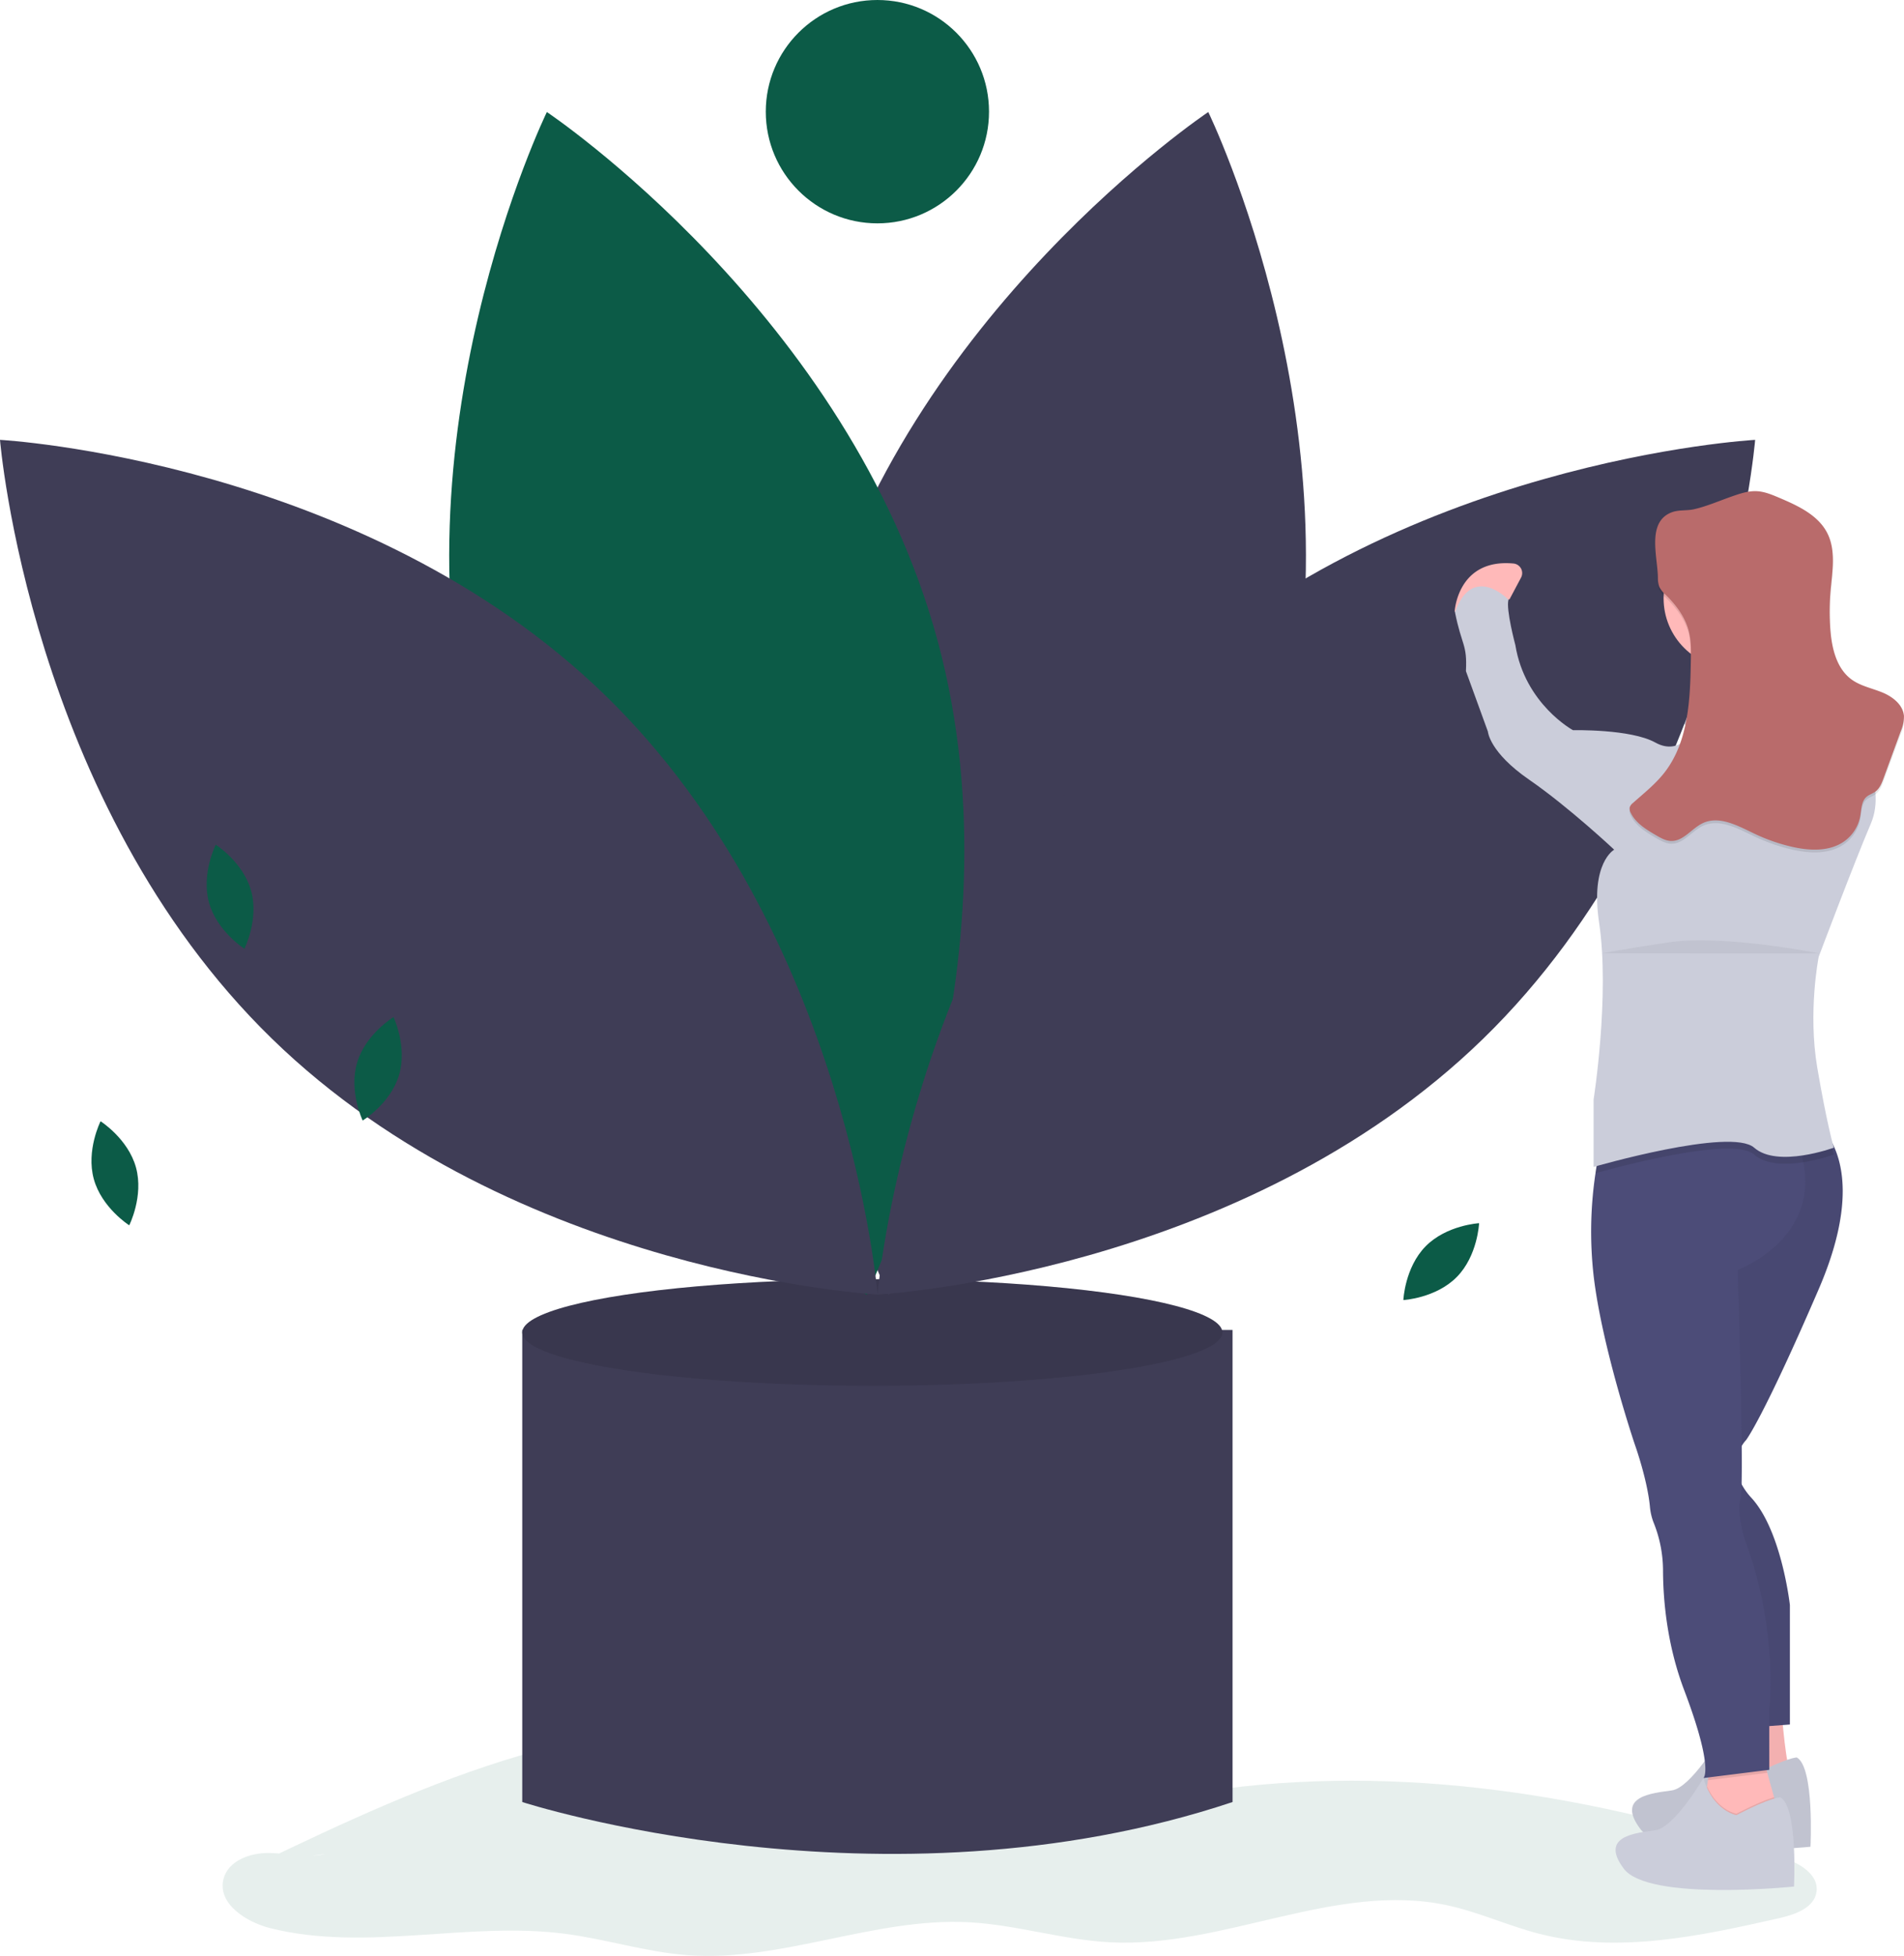 <svg id="b4a83183-0e56-418f-b042-c525b5329012" data-name="Layer 1" xmlns="http://www.w3.org/2000/svg" width="826.557" height="848.661" viewBox="0 0 826.557 848.661"><title>Gardening</title><path d="M863.628,259.673s-15.493,8.938-10.726,21.452c0,0,16.089,4.767,22.644,16.685s57.206,54.822,57.206,54.822l36.945-18.473s-12.852-17.157-53.502-29.137c0,0-23.964-25.685-32.307-30.452S863.628,259.673,863.628,259.673Z" transform="translate(-186.721 -25.669)" fill="#cbcdda"/><path d="M863.628,259.673s-15.493,8.938-10.726,21.452c0,0,16.089,4.767,22.644,16.685s57.206,54.822,57.206,54.822l36.945-18.473s-12.852-17.157-53.502-29.137c0,0-23.964-25.685-32.307-30.452S863.628,259.673,863.628,259.673Z" transform="translate(-186.721 -25.669)" opacity="0.05"/><path d="M327.975,830.099c-7.955,1.966-16.277-.329-24.47-.426s-17.753,3.346-19.761,11.291c-2.697,10.671,9.777,18.715,20.457,21.374,41.453,10.317,85.334-3.074,127.701,2.388,17.854,2.302,35.216,7.934,53.167,9.277,41.088,3.074,81.233-16.466,122.377-14.264,20.613,1.103,40.648,7.65,61.263,8.7,49.325,2.513,97.987-26.444,146.274-16.068,13.635,2.93,26.436,8.903,39.947,12.362,34.156,8.746,70.114.951,104.498-6.849,6.828-1.549,15.058-4.563,15.9-11.513.928-7.669-7.878-12.479-15.204-14.929-80.114-26.793-165.887-40.987-249.45-28.604-19.016,2.818-37.978,7.006-57.2,6.729-42.544-.612-81.639-22.805-123.406-30.923-79.142-15.382-158.271,20.505-230.924,55.456" transform="translate(-186.721 -25.669)" fill="#0c5b47" opacity="0.1"/><path d="M437.666,602.735h-24.228v204.836s156.38,50.658,308.356,0V602.735Z" transform="translate(-186.721 -25.669)" fill="#3f3d56"/><ellipse cx="378.692" cy="578.167" rx="151.975" ry="23.127" fill="#3f3d56"/><ellipse cx="378.692" cy="578.167" rx="151.975" ry="23.127" opacity="0.1"/><path d="M742.075,358.002C703.736,499.724,572.419,587.496,572.419,587.496s-69.159-142.005-30.82-283.726S711.254,74.276,711.254,74.276,780.413,216.281,742.075,358.002Z" transform="translate(-186.721 -25.669)" fill="#3f3d56"/><path d="M393.302,358.002C431.641,499.724,562.958,587.496,562.958,587.496s69.159-142.005,30.82-283.726S424.123,74.276,424.123,74.276,354.964,216.281,393.302,358.002Z" transform="translate(-186.721 -25.669)" fill="#0c5b47"/><path d="M449.638,327.545C554.839,429.954,567.688,587.38,567.688,587.38S409.973,578.769,304.772,476.36,186.721,216.524,186.721,216.524,344.437,225.136,449.638,327.545Z" transform="translate(-186.721 -25.669)" fill="#3f3d56"/><path d="M685.739,327.545C580.538,429.954,567.688,587.38,567.688,587.38S725.404,578.769,830.605,476.36,948.655,216.524,948.655,216.524,790.94,225.136,685.739,327.545Z" transform="translate(-186.721 -25.669)" fill="#3f3d56"/><circle cx="380.894" cy="48.456" r="48.456" fill="#0c5b47"/><path d="M277.449,417.28c3.436,12.467,15.373,20.052,15.373,20.052s6.366-12.629,2.931-25.096-15.373-20.052-15.373-20.052S274.013,404.813,277.449,417.28Z" transform="translate(-186.721 -25.669)" fill="#0c5b47"/><path d="M341.758,486.713c-3.698,12.392,2.4,25.152,2.4,25.152s12.094-7.331,15.793-19.723-2.4-25.152-2.4-25.152S345.457,474.321,341.758,486.713Z" transform="translate(-186.721 -25.669)" fill="#0c5b47"/><path d="M805.618,566.429c-9.077,9.211-9.674,23.341-9.674,23.341s14.12-.804,23.197-10.016,9.674-23.341,9.674-23.341S814.695,557.217,805.618,566.429Z" transform="translate(-186.721 -25.669)" fill="#0c5b47"/><path d="M960.163,767.971s1.788,26.219,4.767,29.199-26.815,4.767-26.815,4.767l4.171-33.966Z" transform="translate(-186.721 -25.669)" fill="#ffb9b9"/><path d="M960.163,767.971s1.788,26.219,4.767,29.199-26.815,4.767-26.815,4.767l4.171-33.966Z" transform="translate(-186.721 -25.669)" opacity="0.05"/><path d="M966.718,788.231s-4.171,0-19.069,7.747c0,0-10.13-1.788-14.301-16.089,0,0-12.514,21.452-20.856,22.644S888.06,804.917,898.786,819.218s73.891,7.747,73.891,7.747S974.465,792.403,966.718,788.231Z" transform="translate(-186.721 -25.669)" fill="#cbcdda"/><path d="M966.718,788.231s-4.171,0-19.069,7.747c0,0-10.13-1.788-14.301-16.089,0,0-12.514,21.452-20.856,22.644S888.06,804.917,898.786,819.218s73.891,7.747,73.891,7.747S974.465,792.403,966.718,788.231Z" transform="translate(-186.721 -25.669)" opacity="0.05"/><path d="M957.78,808.492l-4.171,11.322-27.411-7.747,1.561-11.239.375-2.711,1.043-7.502s23.24-5.959,23.24-2.979a46.231,46.231,0,0,0,1.526,7.258c.953,3.665,2.151,7.842,2.956,10.589C957.422,807.3,957.78,808.492,957.78,808.492Z" transform="translate(-186.721 -25.669)" fill="#ffb9b9"/><path d="M942.823,653.083c-1.877,3.176-4.004,9.135-.054,16.584a28.874,28.874,0,0,0,4.284,5.941c13.11,14.301,16.685,46.48,16.685,46.48V773.93l-8.938.685-14.301,1.102-21.452-88.192s-12.514-64.357-6.555-75.679,11.322-82.233,11.322-82.233l4.946-5.125,11.739-12.156h33.966a22.841,22.841,0,0,1,6.609,7.389c5.703,9.439,10.821,29.068-4.821,65.31-24.432,56.61-31.582,65.548-31.582,65.548A13.73,13.73,0,0,0,942.823,653.083Z" transform="translate(-186.721 -25.669)" fill="#4c4c78"/><path d="M942.823,653.083c-1.877,3.176-4.004,9.135-.054,16.584a28.874,28.874,0,0,0,4.284,5.941c13.11,14.301,16.685,46.48,16.685,46.48V773.93l-8.938.685-14.301,1.102-21.452-88.192s-12.514-64.357-6.555-75.679,11.322-82.233,11.322-82.233l4.946-5.125,11.739-12.156h33.966a22.841,22.841,0,0,1,6.609,7.389c5.703,9.439,10.821,29.068-4.821,65.31-24.432,56.61-31.582,65.548-31.582,65.548A13.73,13.73,0,0,0,942.823,653.083Z" transform="translate(-186.721 -25.669)" opacity="0.05"/><path d="M953.942,794.894l-25.808,3.224,1.043-7.502s23.24-5.959,23.24-2.979A46.231,46.231,0,0,0,953.942,794.894Z" transform="translate(-186.721 -25.669)" opacity="0.1"/><path d="M941.095,576.689s1.484,46.909,1.728,76.394c.054,6.668.048,12.448-.054,16.584a36.738,36.738,0,0,1-.483,6.537c-1.788,5.363,1.788,17.281,1.788,17.281,14.897,39.329,10.726,73.891,10.726,73.891V793.595l-28.603,3.575s4.767-3.575-8.343-38.137c-7.532-19.855-9.165-39.311-9.189-52.278a55.945,55.945,0,0,0-4.183-20.683,25.516,25.516,0,0,1-1.526-6.889c-1.192-11.918-6.555-26.815-6.555-26.815s-14.301-42.309-17.877-73.295a170.673,170.673,0,0,1,.828-44.329,110.625,110.625,0,0,1,2.151-11.09s58.255-36.659,80.249-11.322a28.691,28.691,0,0,1,4.964,8.343,55.061,55.061,0,0,1,2.813,9.284C976.378,563.585,941.095,576.689,941.095,576.689Z" transform="translate(-186.721 -25.669)" fill="#4c4c78"/><circle cx="752.585" cy="259.627" r="30.391" fill="#ffb9b9"/><path d="M922.622,304.365s12.514,35.158,0,53.63,39.925,12.514,39.925,12.514l20.26-24.432s-23.836,0-25.028-41.713S922.622,304.365,922.622,304.365Z" transform="translate(-186.721 -25.669)" fill="#ffb9b9"/><path d="M982.807,526.634a78.203,78.203,0,0,1-13.277,3.325c-7.419,1.144-16.173,1.186-21.285-3.325-3.033-2.676-10.506-3.003-19.486-2.145-18.914,1.812-44.513,8.867-49.406,10.255a110.625,110.625,0,0,1,2.151-11.09s58.255-36.659,80.249-11.322h12.71a22.841,22.841,0,0,1,6.609,7.389C982.17,524.465,982.807,526.634,982.807,526.634Z" transform="translate(-186.721 -25.669)" opacity="0.1"/><path d="M957.78,808.492l-4.171,11.322-27.411-7.747,1.561-11.239c4.708,10.416,12.74,11.834,12.74,11.834,8.664-4.505,13.7-6.388,16.399-7.181C957.422,807.3,957.78,808.492,957.78,808.492Z" transform="translate(-186.721 -25.669)" opacity="0.1"/><path d="M959.567,805.512s-4.171,0-19.069,7.747c0,0-10.13-1.788-14.301-16.089,0,0-12.514,21.452-20.856,22.644s-24.432,2.384-13.706,16.685,73.891,7.747,73.891,7.747S967.314,809.684,959.567,805.512Z" transform="translate(-186.721 -25.669)" fill="#cbcdda"/><path d="M818.194,291.117s1.163-23.209,25.554-20.937a4.17,4.17,0,0,1,3.29,6.105l-5.001,9.413Z" transform="translate(-186.721 -25.669)" fill="#ffb9b9"/><path d="M958.971,353.228s-29.199-4.767-36.945-10.726c0,0-5.959,11.322-16.685,5.363s-35.754-5.363-35.754-5.363-20.856-11.322-25.028-36.945c0,0-4.171-15.493-2.979-19.665,0,0-15.493-16.089-23.24,5.363,2.979,14.897,5.363,13.706,4.767,25.623l9.534,26.219s.596,8.938,17.877,20.856,36.945,30.391,36.945,30.391-10.428,5.661-6.555,31.582c4.734,31.683-2.384,76.87-2.384,76.87v29.199s59.589-17.281,69.72-8.343,34.562,0,34.562,0-2.979-10.13-7.151-34.562.596-48.267.596-48.267,15.493-41.117,22.644-57.802-5.363-39.329-17.877-47.672-17.175-3.334-17.175-3.334S985.787,347.865,958.971,353.228Z" transform="translate(-186.721 -25.669)" fill="#cbcdda"/><path d="M906.44,277.864a10.536,10.536,0,0,0,.618,3.64,11.479,11.479,0,0,0,2.795,3.472c4.462,4.361,8.377,9.543,9.948,15.582,1.063,4.088,1.006,8.373.942,12.597-.259,17.11-.976,35.577-11.544,49.036-3.884,4.946-8.876,8.88-13.57,13.065a4.093,4.093,0,0,0-1.426,1.909,3.573,3.573,0,0,0,.442,2.358c2.178,4.529,6.77,7.307,11.118,9.828,1.987,1.152,4.081,2.336,6.377,2.41,5.418.175,8.999-5.548,13.93-7.799,7.178-3.277,15.234,1.284,22.359,4.676A78.792,78.792,0,0,0,964.57,394.27c7.627,1.759,16.25,2.192,22.671-2.284a17.313,17.313,0,0,0,7.062-11.051c.516-2.912.436-6.292,2.64-8.263,1.135-1.016,2.685-1.437,3.914-2.338,1.906-1.396,2.813-3.746,3.624-5.965l7.34-20.07a16.494,16.494,0,0,0,1.435-6.741c-.352-4.832-4.809-8.341-9.284-10.199s-9.424-2.774-13.359-5.601c-6.654-4.781-8.708-13.709-9.306-21.881a105.34,105.34,0,0,1,.12-16.854c.727-8.313,2.352-17.165-1.346-24.646-3.95-7.99-12.81-12.069-21.015-15.55-3.151-1.337-6.386-2.693-9.805-2.844-3.618-.16-7.142,1.043-10.563,2.229-5.437,1.885-10.954,4.327-16.567,5.606-3.153.718-6.609.181-9.65,1.321C901.307,253.329,906.44,268.868,906.44,277.864Z" transform="translate(-186.721 -25.669)" opacity="0.1"/><path d="M906.44,276.673a10.536,10.536,0,0,0,.618,3.64,11.479,11.479,0,0,0,2.795,3.472c4.462,4.361,8.377,9.543,9.948,15.582,1.063,4.088,1.006,8.373.942,12.597-.259,17.11-.976,35.577-11.544,49.036-3.884,4.946-8.876,8.88-13.57,13.065a4.093,4.093,0,0,0-1.426,1.909,3.573,3.573,0,0,0,.442,2.358c2.178,4.529,6.77,7.307,11.118,9.828,1.987,1.152,4.081,2.336,6.377,2.41,5.418.175,8.999-5.548,13.93-7.799,7.178-3.277,15.234,1.284,22.359,4.676A78.792,78.792,0,0,0,964.57,393.078c7.627,1.759,16.25,2.192,22.671-2.284a17.313,17.313,0,0,0,7.062-11.051c.516-2.912.436-6.292,2.64-8.263,1.135-1.016,2.685-1.437,3.914-2.338,1.906-1.396,2.813-3.746,3.624-5.965l7.34-20.07a16.494,16.494,0,0,0,1.435-6.741c-.352-4.832-4.809-8.341-9.284-10.199s-9.424-2.774-13.359-5.601c-6.654-4.781-8.708-13.709-9.306-21.881a105.34,105.34,0,0,1,.12-16.854c.727-8.313,2.352-17.165-1.346-24.646-3.95-7.99-12.81-12.069-21.015-15.55-3.151-1.337-6.386-2.693-9.805-2.844-3.618-.16-7.142,1.043-10.563,2.229-5.437,1.885-10.954,4.327-16.567,5.606-3.153.718-6.609.181-9.65,1.321C901.307,252.138,906.44,267.676,906.44,276.673Z" transform="translate(-186.721 -25.669)" fill="#b96b6b"/><path d="M882.412,439.295s4.754-1.152,28.59-4.727,65.548,4.767,65.548,4.767" transform="translate(-186.721 -25.669)" opacity="0.05"/><path d="M227.449,537.28c3.436,12.467,15.373,20.052,15.373,20.052s6.366-12.629,2.931-25.096-15.373-20.052-15.373-20.052S224.013,524.813,227.449,537.28Z" transform="translate(-186.721 -25.669)" fill="#0c5b47"/></svg>